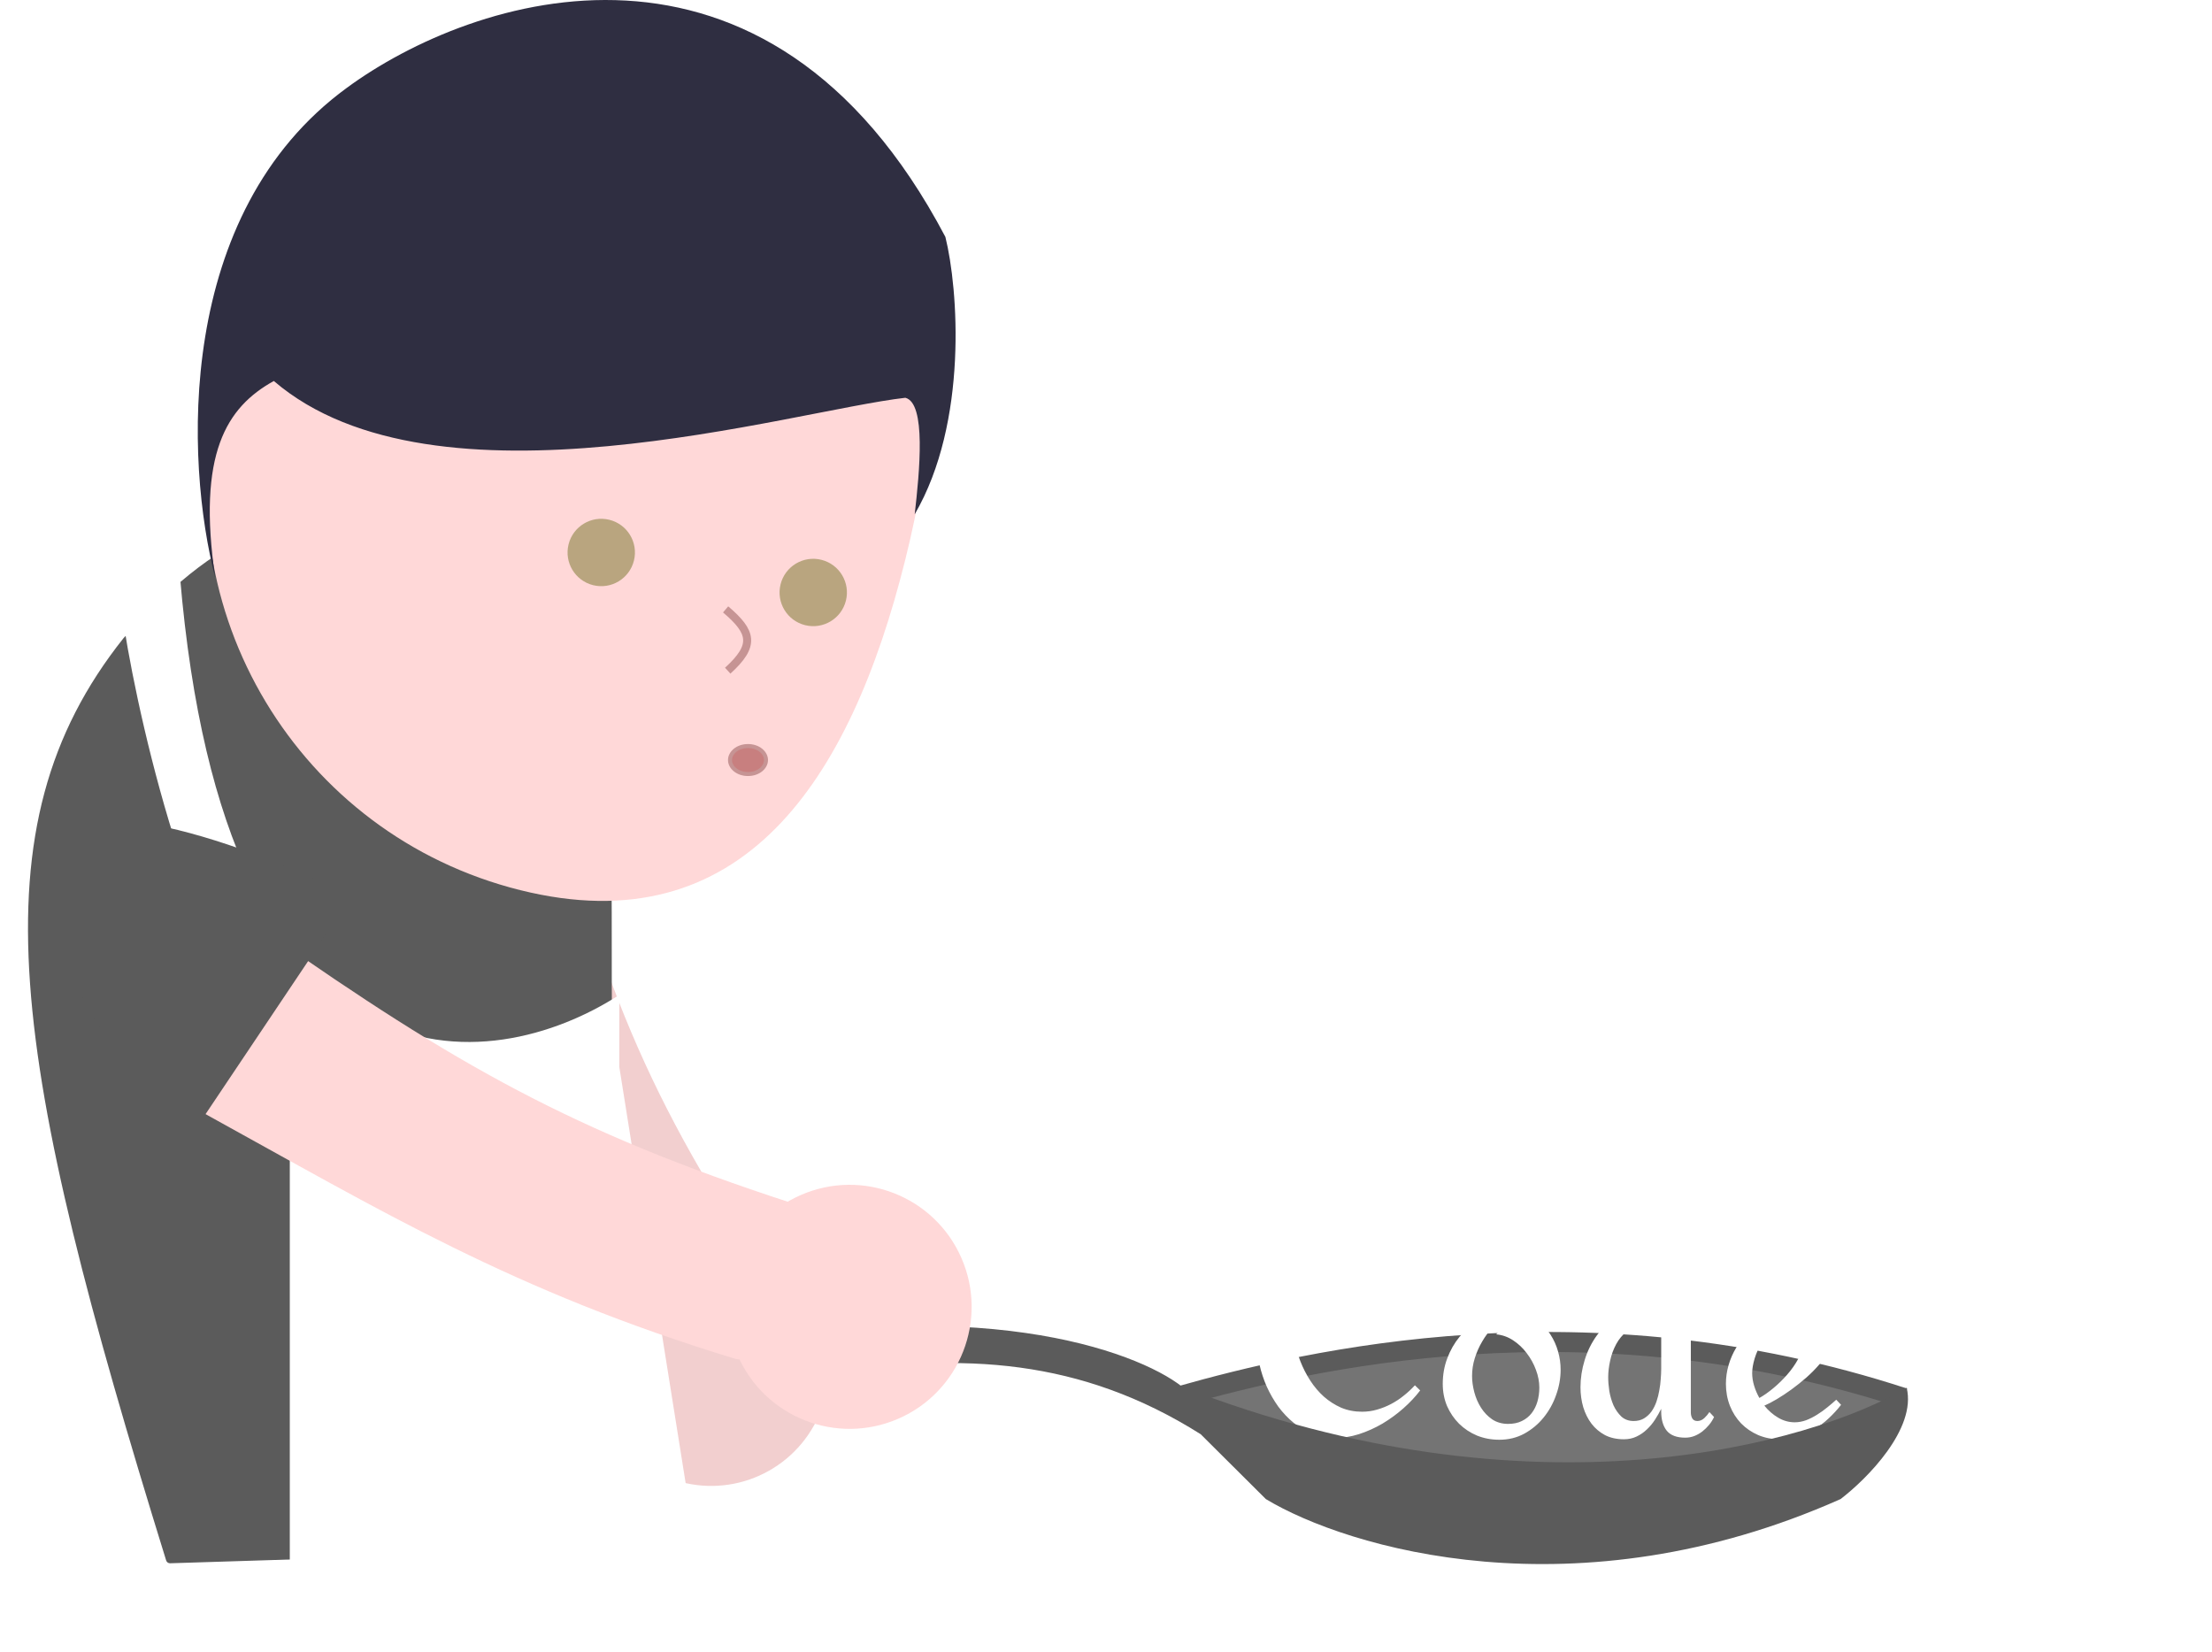 <svg width="553" height="413" viewBox="0 0 553 413" fill="none" xmlns="http://www.w3.org/2000/svg">
<g id="Group 2">
<g id="Group 1">
<path id="Vector 3" d="M299 349.147C329.833 339.981 408.2 327.147 475 349.147C447.5 362.647 373.8 381.547 299 349.147Z" fill="#747474"/>
<path id="Vector 4" d="M295 349C327.057 339.945 396.5 323.5 476 349.5" stroke="#5B5B5B" stroke-width="5"/>
</g>
<path id="Code" d="M357.886 311.354C357.886 313.382 357.485 315.397 356.685 317.399C355.884 319.401 354.803 321.257 353.441 322.965C352.107 324.673 350.559 326.168 348.797 327.449C347.035 328.73 345.207 329.651 343.312 330.212L342.471 328.811C343.592 328.25 344.619 327.529 345.554 326.648C346.488 325.768 347.289 324.78 347.956 323.686C348.623 322.564 349.131 321.39 349.478 320.162C349.851 318.908 350.038 317.64 350.038 316.358C350.038 314.89 349.825 313.502 349.397 312.194C348.97 310.886 348.343 309.752 347.516 308.791C346.688 307.803 345.66 307.029 344.433 306.469C343.231 305.908 341.843 305.628 340.269 305.628C338.347 305.628 336.585 306.002 334.983 306.749C333.382 307.496 331.94 308.511 330.659 309.792C329.378 311.047 328.257 312.501 327.296 314.156C326.362 315.785 325.574 317.506 324.934 319.321C324.32 321.11 323.853 322.925 323.532 324.767C323.212 326.608 323.052 328.343 323.052 329.972C323.052 331.627 323.225 333.335 323.572 335.097C323.919 336.858 324.426 338.593 325.094 340.302C325.761 342.01 326.589 343.625 327.576 345.146C328.564 346.668 329.698 348.003 330.979 349.15C332.287 350.298 333.729 351.219 335.304 351.913C336.905 352.58 338.64 352.914 340.509 352.914C341.79 352.914 343.031 352.741 344.232 352.394C345.46 352.047 346.635 351.579 347.756 350.992C348.877 350.405 349.931 349.711 350.919 348.91C351.933 348.109 352.868 347.242 353.722 346.308L355.043 347.589C353.868 349.137 352.467 350.632 350.839 352.073C349.237 353.488 347.502 354.756 345.634 355.877C343.765 356.971 341.803 357.852 339.748 358.52C337.719 359.16 335.704 359.48 333.702 359.48C331.754 359.48 329.912 359.147 328.177 358.479C326.468 357.785 324.894 356.865 323.452 355.717C322.011 354.542 320.716 353.181 319.568 351.633C318.447 350.058 317.486 348.39 316.686 346.628C315.911 344.866 315.311 343.051 314.884 341.183C314.483 339.314 314.283 337.486 314.283 335.697C314.283 333.108 314.71 330.452 315.564 327.729C316.445 324.98 317.646 322.324 319.168 319.762C320.689 317.173 322.478 314.73 324.533 312.435C326.615 310.139 328.844 308.137 331.22 306.429C333.622 304.72 336.118 303.372 338.707 302.385C341.323 301.37 343.925 300.863 346.515 300.863C348.116 300.863 349.611 301.104 350.999 301.584C352.387 302.038 353.588 302.705 354.603 303.586C355.617 304.467 356.418 305.561 357.005 306.869C357.592 308.177 357.886 309.672 357.886 311.354ZM374.822 359.921C372.847 359.921 370.992 359.574 369.257 358.88C367.549 358.159 366.054 357.172 364.772 355.917C363.518 354.662 362.517 353.194 361.77 351.513C361.049 349.804 360.688 347.949 360.688 345.947C360.688 343.678 361.062 341.556 361.81 339.581C362.557 337.579 363.585 335.777 364.893 334.176C366.227 332.574 367.789 331.186 369.577 330.012C371.392 328.837 373.354 327.916 375.463 327.249L376.624 328.65C375.423 329.531 374.302 330.546 373.261 331.693C372.22 332.814 371.312 334.042 370.538 335.377C369.764 336.685 369.15 338.073 368.696 339.541C368.243 340.982 368.016 342.464 368.016 343.985C368.016 345.267 368.202 346.615 368.576 348.029C368.95 349.444 369.51 350.739 370.258 351.913C371.005 353.088 371.939 354.062 373.061 354.836C374.208 355.583 375.53 355.957 377.024 355.957C378.359 355.957 379.507 355.717 380.468 355.236C381.455 354.756 382.27 354.102 382.91 353.274C383.551 352.447 384.031 351.486 384.352 350.392C384.672 349.271 384.832 348.096 384.832 346.868C384.832 345.427 384.552 343.959 383.991 342.464C383.431 340.942 382.657 339.541 381.669 338.26C380.708 336.979 379.574 335.911 378.266 335.057C376.958 334.202 375.556 333.709 374.062 333.575C374.996 332.507 376.023 331.52 377.145 330.612C378.266 329.705 379.4 328.837 380.548 328.01C382.096 328.517 383.457 329.264 384.632 330.252C385.833 331.24 386.834 332.374 387.635 333.655C388.462 334.937 389.09 336.338 389.517 337.859C389.944 339.354 390.157 340.876 390.157 342.424C390.157 344.533 389.784 346.628 389.036 348.71C388.315 350.792 387.274 352.674 385.913 354.355C384.578 356.01 382.964 357.358 381.068 358.399C379.2 359.414 377.118 359.921 374.822 359.921ZM428.515 354.235C428.194 354.929 427.781 355.583 427.273 356.197C426.766 356.811 426.206 357.358 425.592 357.839C424.978 358.319 424.297 358.706 423.55 359C422.829 359.267 422.082 359.4 421.308 359.4C419.199 359.4 417.664 358.826 416.703 357.679C415.769 356.504 415.302 354.916 415.302 352.914V352.193C414.848 353.101 414.327 354.008 413.74 354.916C413.153 355.824 412.472 356.638 411.698 357.358C410.951 358.079 410.097 358.666 409.136 359.12C408.201 359.574 407.147 359.801 405.973 359.801C404.184 359.801 402.609 359.454 401.248 358.76C399.913 358.039 398.792 357.091 397.885 355.917C396.977 354.716 396.283 353.328 395.803 351.753C395.349 350.178 395.122 348.523 395.122 346.788C395.122 344.546 395.469 342.29 396.163 340.021C396.857 337.753 397.871 335.697 399.206 333.855C400.541 332.014 402.182 330.519 404.131 329.371C406.079 328.197 408.308 327.609 410.817 327.609C412.366 327.609 413.86 327.983 415.302 328.73V304.146L422.709 301.584V353.114C422.709 353.648 422.829 354.142 423.069 354.596C423.336 355.023 423.763 355.236 424.351 355.236C424.965 355.236 425.538 354.996 426.072 354.516C426.606 354.008 427.033 353.501 427.354 352.994L428.515 354.235ZM415.302 342.184V333.655C414.688 333.041 413.994 332.534 413.22 332.134C412.472 331.733 411.645 331.533 410.737 331.533C409.162 331.533 407.828 331.96 406.733 332.814C405.639 333.669 404.745 334.736 404.051 336.018C403.357 337.299 402.85 338.687 402.529 340.182C402.209 341.65 402.049 343.024 402.049 344.306C402.049 345.32 402.142 346.468 402.329 347.749C402.543 349.004 402.89 350.191 403.37 351.312C403.877 352.407 404.531 353.341 405.332 354.115C406.16 354.863 407.187 355.236 408.415 355.236C409.403 355.236 410.257 355.023 410.978 354.596C411.725 354.142 412.352 353.568 412.859 352.874C413.367 352.153 413.78 351.339 414.101 350.432C414.421 349.497 414.661 348.55 414.821 347.589C415.008 346.628 415.128 345.68 415.182 344.746C415.262 343.785 415.302 342.931 415.302 342.184ZM460.266 351.192C459.331 352.394 458.304 353.515 457.183 354.556C456.088 355.597 454.887 356.504 453.579 357.278C452.298 358.052 450.937 358.666 449.495 359.12C448.054 359.574 446.559 359.801 445.011 359.801C443.035 359.801 441.22 359.454 439.565 358.76C437.91 358.039 436.482 357.065 435.281 355.837C434.08 354.582 433.146 353.114 432.479 351.433C431.811 349.724 431.478 347.896 431.478 345.947C431.478 344.346 431.704 342.771 432.158 341.223C432.612 339.674 433.253 338.22 434.08 336.858C434.908 335.497 435.882 334.243 437.003 333.095C438.151 331.92 439.405 330.919 440.767 330.092C442.128 329.264 443.569 328.624 445.091 328.17C446.612 327.689 448.174 327.449 449.775 327.449C450.896 327.449 451.951 327.583 452.938 327.85C453.953 328.117 454.847 328.544 455.621 329.131C456.395 329.691 457.009 330.425 457.463 331.333C457.917 332.214 458.144 333.268 458.144 334.496C458.144 335.51 457.837 336.578 457.223 337.699C456.635 338.82 455.848 339.941 454.86 341.062C453.899 342.184 452.805 343.291 451.577 344.386C450.349 345.453 449.095 346.454 447.813 347.389C446.559 348.296 445.344 349.097 444.17 349.791C442.995 350.485 441.968 351.019 441.087 351.393C442.075 352.62 443.222 353.621 444.53 354.396C445.838 355.17 447.226 355.557 448.694 355.557C449.629 355.557 450.576 355.383 451.537 355.036C452.498 354.662 453.419 354.195 454.3 353.635C455.207 353.074 456.062 352.46 456.862 351.793C457.69 351.126 458.424 350.498 459.064 349.911L460.266 351.192ZM450.616 335.978C450.616 335.364 450.509 334.776 450.296 334.216C450.109 333.655 449.829 333.175 449.455 332.774C449.081 332.347 448.628 332.014 448.094 331.773C447.587 331.507 446.999 331.373 446.332 331.373C445.131 331.373 444.023 331.8 443.009 332.654C441.994 333.482 441.114 334.509 440.366 335.737C439.646 336.965 439.072 338.273 438.645 339.661C438.244 341.022 438.044 342.224 438.044 343.265C438.044 344.279 438.204 345.32 438.524 346.388C438.845 347.455 439.285 348.483 439.846 349.471C440.913 348.883 442.075 348.069 443.329 347.028C444.584 345.987 445.745 344.853 446.812 343.625C447.907 342.37 448.814 341.076 449.535 339.741C450.256 338.407 450.616 337.152 450.616 335.978Z" fill="white"/>
<path id="Vector 2" d="M295.56 346.684C383.075 380.754 452.763 361.041 476.667 346.926C479.195 357.186 466.7 369.752 460.137 374.753C394.014 404.178 336.806 387.013 316.467 374.753L300.179 358.541C270.278 339.667 240.62 337.973 206.83 343.538C179.798 347.991 173.688 341.683 174.012 337.973C243.246 322.874 283.892 337.489 295.56 346.684Z" fill="#5B5B5B"/>
<path id="left-arm" d="M202.732 357.636C205.017 354.026 206.482 349.958 207.025 345.721C207.568 341.484 207.175 337.179 205.874 333.11C204.574 329.041 202.396 325.306 199.496 322.169C196.945 319.409 193.889 317.172 190.498 315.574C189.591 315.146 188.783 314.495 188.231 313.658C157.858 267.58 147.274 235.687 133.899 179.51C133.118 176.232 129.388 174.625 126.483 176.333L81.797 202.609C79.444 203.994 78.636 207.01 79.982 209.385L148.833 330.863C149.532 332.095 149.652 333.559 149.307 334.933C147.748 341.148 148.259 347.727 150.799 353.654C153.631 360.266 158.791 365.608 165.299 368.669C171.807 371.731 179.213 372.299 186.112 370.265C193.011 368.231 198.924 363.738 202.732 357.636Z" fill="#F2CFCF"/>
<path id="torso" d="M169 386.808L42.525 390.799C42.075 390.813 41.668 390.513 41.535 390.084C2.885 265.332 -6.985 207.156 30.858 159.556C57.837 129.795 74.614 126.231 106.103 132.331C185.712 152.296 129.991 238.238 169 386.808Z" fill="#5B5B5B"/>
<path id="Vector 1" d="M31 156.525L44.989 144C56.18 277.47 122.879 269.421 154.83 248.712V266.748L174 386.992L72.449 391V266.748C49.652 244.303 35.318 183.914 31 156.525Z" fill="white"/>
<g id="head">
<path id="face" d="M130.06 222.525C74.639 208.718 40.905 152.599 54.711 97.178C68.517 41.758 124.637 8.022 180.057 21.829C235.478 35.635 240.122 84.508 226.316 139.929C212.51 195.349 185.481 236.331 130.06 222.525Z" fill="#FFD8D8"/>
<path id="hair" d="M68.456 95.24C108.84 129.893 198.087 102.649 226.331 99.438C231.588 100.748 229.897 117.892 228.675 128.567C242.088 105.559 239.55 72.067 236.347 59.231C191.635 -25.685 117.961 -1.002 86.713 21.954C43.652 53.385 46.33 115.476 53.8 144.418C49.266 113.426 56.609 101.804 68.456 95.24Z" fill="#2F2E41"/>
<path id="right-eye" d="M148.277 146.286C152.79 147.411 157.36 144.664 158.485 140.151C159.609 135.637 156.862 131.067 152.349 129.943C147.836 128.819 143.266 131.566 142.141 136.079C141.017 140.592 143.764 145.162 148.277 146.286Z" fill="#B9A57F"/>
<path id="left-eye" d="M201.276 156.284C205.788 157.408 210.357 154.662 211.481 150.149C212.605 145.637 209.859 141.068 205.346 139.944C200.834 138.819 196.265 141.566 195.141 146.078C194.017 150.591 196.763 155.16 201.276 156.284Z" fill="#B9A57F"/>
<path id="nose" d="M181.405 152.341C188.081 158.016 188.878 161.338 181.928 167.659" stroke="#C69494" stroke-width="2"/>
</g>
<g id="right-arm">
<path id="Vector" d="M224.603 354.65C240.043 347.914 247.098 329.937 240.362 314.498C233.626 299.059 215.649 292.003 200.21 298.739C184.771 305.475 177.716 323.452 184.452 338.891C191.187 354.33 209.164 361.386 224.603 354.65Z" fill="#FFD8D8"/>
<path id="Vector_2" d="M66.601 233.025C113.618 266.04 143.5 283.006 197.45 300.588C200.163 301.472 201.615 304.434 200.625 307.109L189.713 336.582C188.8 339.047 186.123 340.384 183.609 339.62C128.489 322.865 95.383 302.748 50.582 278.072C48.526 276.94 47.524 274.529 48.184 272.277L58.894 235.705C59.858 232.41 63.791 231.052 66.601 233.025Z" fill="#FFD8D8"/>
<g id="Group" filter="url(#filter0_d)">
<path id="Vector_3" d="M45.445 284.893L86.944 222.987C62.614 210.908 13.18 192.222 10.083 214.099C6.986 235.975 32.367 270.41 45.445 284.893Z" fill="#5B5B5B"/>
</g>
</g>
<path id="Ellipse 1" d="M191.5 190C191.5 191.835 189.595 193.5 187 193.5C184.405 193.5 182.5 191.835 182.5 190C182.5 188.165 184.405 186.5 187 186.5C189.595 186.5 191.5 188.165 191.5 190Z" fill="#C87F7F" stroke="#C69494"/>
<path id="Cooking&#226;&#128;&#168;With" d="M357.886 119.354C357.886 121.382 357.485 123.397 356.685 125.399C355.884 127.401 354.803 129.257 353.441 130.965C352.107 132.673 350.559 134.168 348.797 135.449C347.035 136.73 345.207 137.651 343.312 138.212L342.471 136.811C343.592 136.25 344.619 135.529 345.554 134.648C346.488 133.768 347.289 132.78 347.956 131.686C348.623 130.564 349.131 129.39 349.478 128.162C349.851 126.908 350.038 125.64 350.038 124.358C350.038 122.89 349.825 121.502 349.397 120.194C348.97 118.886 348.343 117.752 347.516 116.791C346.688 115.803 345.66 115.029 344.433 114.469C343.231 113.908 341.843 113.628 340.269 113.628C338.347 113.628 336.585 114.002 334.983 114.749C333.382 115.496 331.94 116.511 330.659 117.792C329.378 119.047 328.257 120.501 327.296 122.156C326.362 123.785 325.574 125.506 324.934 127.321C324.32 129.11 323.853 130.925 323.532 132.767C323.212 134.608 323.052 136.343 323.052 137.972C323.052 139.627 323.225 141.335 323.572 143.097C323.919 144.858 324.426 146.593 325.094 148.302C325.761 150.01 326.589 151.625 327.576 153.146C328.564 154.668 329.698 156.003 330.979 157.15C332.287 158.298 333.729 159.219 335.304 159.913C336.905 160.58 338.64 160.914 340.509 160.914C341.79 160.914 343.031 160.741 344.232 160.394C345.46 160.047 346.635 159.579 347.756 158.992C348.877 158.405 349.931 157.711 350.919 156.91C351.933 156.109 352.868 155.242 353.722 154.308L355.043 155.589C353.868 157.137 352.467 158.632 350.839 160.073C349.237 161.488 347.502 162.756 345.634 163.877C343.765 164.971 341.803 165.852 339.748 166.52C337.719 167.16 335.704 167.48 333.702 167.48C331.754 167.48 329.912 167.147 328.177 166.479C326.468 165.785 324.894 164.865 323.452 163.717C322.011 162.542 320.716 161.181 319.568 159.633C318.447 158.058 317.486 156.39 316.686 154.628C315.911 152.866 315.311 151.051 314.884 149.183C314.483 147.314 314.283 145.486 314.283 143.697C314.283 141.108 314.71 138.452 315.564 135.729C316.445 132.98 317.646 130.324 319.168 127.762C320.689 125.173 322.478 122.73 324.533 120.435C326.615 118.139 328.844 116.137 331.22 114.429C333.622 112.72 336.118 111.372 338.707 110.385C341.323 109.37 343.925 108.863 346.515 108.863C348.116 108.863 349.611 109.104 350.999 109.584C352.387 110.038 353.588 110.705 354.603 111.586C355.617 112.467 356.418 113.561 357.005 114.869C357.592 116.177 357.886 117.672 357.886 119.354ZM374.822 167.921C372.847 167.921 370.992 167.574 369.257 166.88C367.549 166.159 366.054 165.172 364.772 163.917C363.518 162.662 362.517 161.194 361.77 159.513C361.049 157.804 360.688 155.949 360.688 153.947C360.688 151.678 361.062 149.556 361.81 147.581C362.557 145.579 363.585 143.777 364.893 142.176C366.227 140.574 367.789 139.186 369.577 138.012C371.392 136.837 373.354 135.916 375.463 135.249L376.624 136.65C375.423 137.531 374.302 138.546 373.261 139.693C372.22 140.814 371.312 142.042 370.538 143.377C369.764 144.685 369.15 146.073 368.696 147.541C368.243 148.982 368.016 150.464 368.016 151.985C368.016 153.267 368.202 154.615 368.576 156.029C368.95 157.444 369.51 158.739 370.258 159.913C371.005 161.088 371.939 162.062 373.061 162.836C374.208 163.583 375.53 163.957 377.024 163.957C378.359 163.957 379.507 163.717 380.468 163.236C381.455 162.756 382.27 162.102 382.91 161.274C383.551 160.447 384.031 159.486 384.352 158.392C384.672 157.271 384.832 156.096 384.832 154.868C384.832 153.427 384.552 151.959 383.991 150.464C383.431 148.942 382.657 147.541 381.669 146.26C380.708 144.979 379.574 143.911 378.266 143.057C376.958 142.202 375.556 141.709 374.062 141.575C374.996 140.507 376.023 139.52 377.145 138.612C378.266 137.705 379.4 136.837 380.548 136.01C382.096 136.517 383.457 137.264 384.632 138.252C385.833 139.24 386.834 140.374 387.635 141.655C388.462 142.937 389.09 144.338 389.517 145.859C389.944 147.354 390.157 148.876 390.157 150.424C390.157 152.533 389.784 154.628 389.036 156.71C388.315 158.792 387.274 160.674 385.913 162.355C384.578 164.01 382.964 165.358 381.068 166.399C379.2 167.414 377.118 167.921 374.822 167.921ZM409.096 167.921C407.12 167.921 405.265 167.574 403.53 166.88C401.822 166.159 400.327 165.172 399.046 163.917C397.791 162.662 396.79 161.194 396.043 159.513C395.322 157.804 394.962 155.949 394.962 153.947C394.962 151.678 395.336 149.556 396.083 147.581C396.83 145.579 397.858 143.777 399.166 142.176C400.501 140.574 402.062 139.186 403.851 138.012C405.666 136.837 407.628 135.916 409.736 135.249L410.897 136.65C409.696 137.531 408.575 138.546 407.534 139.693C406.493 140.814 405.586 142.042 404.812 143.377C404.037 144.685 403.424 146.073 402.97 147.541C402.516 148.982 402.289 150.464 402.289 151.985C402.289 153.267 402.476 154.615 402.85 156.029C403.223 157.444 403.784 158.739 404.531 159.913C405.279 161.088 406.213 162.062 407.334 162.836C408.482 163.583 409.803 163.957 411.298 163.957C412.632 163.957 413.78 163.717 414.741 163.236C415.729 162.756 416.543 162.102 417.184 161.274C417.824 160.447 418.305 159.486 418.625 158.392C418.945 157.271 419.105 156.096 419.105 154.868C419.105 153.427 418.825 151.959 418.265 150.464C417.704 148.942 416.93 147.541 415.942 146.26C414.981 144.979 413.847 143.911 412.539 143.057C411.231 142.202 409.83 141.709 408.335 141.575C409.269 140.507 410.297 139.52 411.418 138.612C412.539 137.705 413.674 136.837 414.821 136.01C416.369 136.517 417.731 137.264 418.905 138.252C420.106 139.24 421.107 140.374 421.908 141.655C422.736 142.937 423.363 144.338 423.79 145.859C424.217 147.354 424.431 148.876 424.431 150.424C424.431 152.533 424.057 154.628 423.31 156.71C422.589 158.792 421.548 160.674 420.187 162.355C418.852 164.01 417.237 165.358 415.342 166.399C413.473 167.414 411.391 167.921 409.096 167.921ZM460.746 162.556C460.346 163.25 459.852 163.917 459.265 164.558C458.677 165.172 458.023 165.705 457.303 166.159C456.609 166.613 455.861 166.973 455.061 167.24C454.26 167.507 453.446 167.641 452.618 167.641C451.577 167.641 450.496 167.254 449.375 166.479C448.254 165.705 447.16 164.785 446.092 163.717C445.024 162.622 444.01 161.515 443.049 160.394C442.088 159.246 441.234 158.298 440.486 157.551L439.846 157.911C439.712 158.392 439.592 158.992 439.485 159.713C439.379 160.434 439.285 161.181 439.205 161.955C439.125 162.729 439.058 163.49 439.005 164.237C438.978 164.958 438.951 165.572 438.925 166.079L431.558 168.642V112.146L438.925 109.584V154.027C439.218 153.04 439.579 151.905 440.006 150.624C440.433 149.316 440.927 147.981 441.487 146.62C442.075 145.232 442.742 143.871 443.489 142.536C444.237 141.201 445.064 140.014 445.972 138.973C446.879 137.905 447.88 137.051 448.975 136.41C450.069 135.77 451.257 135.449 452.538 135.449C453.312 135.449 454.006 135.596 454.62 135.89C455.261 136.157 455.795 136.53 456.222 137.011C456.675 137.491 457.022 138.052 457.263 138.692C457.503 139.333 457.623 140.027 457.623 140.774C457.623 142.296 457.249 143.751 456.502 145.139C455.755 146.527 454.807 147.821 453.659 149.022C452.538 150.224 451.31 151.305 449.976 152.266C448.668 153.227 447.44 154.041 446.292 154.708C446.666 155.028 447.093 155.469 447.573 156.029C448.054 156.563 448.548 157.137 449.055 157.751C449.589 158.365 450.136 158.992 450.696 159.633C451.284 160.273 451.857 160.847 452.418 161.354C452.979 161.862 453.539 162.275 454.1 162.596C454.687 162.916 455.234 163.076 455.741 163.076C456.515 163.076 457.223 162.903 457.863 162.556C458.504 162.209 459.051 161.755 459.505 161.194L460.746 162.556ZM450.016 143.697C450.016 143.243 449.815 142.816 449.415 142.416C449.015 142.016 448.601 141.815 448.174 141.815C447.64 141.815 447.093 142.082 446.532 142.616C445.998 143.15 445.478 143.831 444.971 144.658C444.464 145.486 443.97 146.407 443.489 147.421C443.035 148.435 442.622 149.423 442.248 150.384C441.874 151.345 441.541 152.239 441.247 153.066C440.98 153.867 440.78 154.468 440.646 154.868C441.02 154.601 441.501 154.201 442.088 153.667C442.702 153.133 443.356 152.533 444.05 151.865C444.744 151.171 445.438 150.451 446.132 149.703C446.853 148.929 447.493 148.182 448.054 147.461C448.641 146.714 449.108 146.02 449.455 145.379C449.829 144.712 450.016 144.151 450.016 143.697ZM474.079 114.749L471.957 129.363L468.033 130.604L465.631 117.632L474.079 114.749ZM479.604 162.315C478.991 163.623 478.27 164.624 477.442 165.318C476.642 166.012 475.868 166.52 475.12 166.84C474.239 167.214 473.345 167.427 472.438 167.48C471.263 167.48 470.289 167.294 469.515 166.92C468.741 166.546 468.127 166.052 467.673 165.438C467.219 164.825 466.899 164.131 466.712 163.356C466.552 162.582 466.472 161.795 466.472 160.994V138.532L473.839 136.01V161.194C473.839 161.835 473.986 162.342 474.279 162.716C474.573 163.09 474.947 163.29 475.4 163.316C475.881 163.316 476.388 163.143 476.922 162.796C477.482 162.449 478.016 161.888 478.523 161.114L479.604 162.315ZM517.682 162.315C517.361 163.009 516.948 163.663 516.44 164.277C515.933 164.891 515.359 165.438 514.719 165.919C514.105 166.399 513.438 166.773 512.717 167.04C511.996 167.334 511.249 167.48 510.475 167.48C508.366 167.48 506.831 166.907 505.87 165.759C504.936 164.584 504.469 162.996 504.469 160.994V144.698C504.469 144.511 504.455 144.298 504.429 144.058C504.429 143.791 504.389 143.55 504.309 143.337C504.229 143.097 504.122 142.896 503.988 142.736C503.855 142.576 503.668 142.496 503.428 142.496C502.68 142.496 501.92 142.95 501.146 143.857C500.398 144.765 499.664 145.939 498.943 147.381C498.249 148.822 497.595 150.437 496.981 152.226C496.394 154.014 495.874 155.789 495.42 157.551C494.966 159.286 494.606 160.914 494.339 162.436C494.099 163.957 493.979 165.172 493.979 166.079L486.691 168.642V141.735C486.691 141.201 486.558 140.721 486.291 140.294C486.024 139.84 485.61 139.613 485.05 139.613C484.382 139.613 483.769 139.867 483.208 140.374C482.674 140.854 482.247 141.335 481.927 141.815L480.846 140.614C481.166 139.947 481.566 139.306 482.047 138.692C482.554 138.052 483.115 137.491 483.729 137.011C484.369 136.53 485.05 136.157 485.771 135.89C486.518 135.596 487.292 135.449 488.093 135.449C490.175 135.449 491.67 136.036 492.577 137.211C493.511 138.359 493.979 139.92 493.979 141.896V154.948C494.219 153.854 494.539 152.613 494.939 151.225C495.367 149.81 495.874 148.382 496.461 146.94C497.048 145.499 497.702 144.098 498.423 142.736C499.17 141.348 499.984 140.12 500.865 139.053C501.746 137.958 502.707 137.091 503.748 136.45C504.789 135.783 505.91 135.449 507.111 135.449C508.366 135.449 509.313 135.729 509.954 136.29C510.595 136.824 511.049 137.518 511.315 138.372C511.609 139.2 511.769 140.12 511.796 141.135C511.823 142.149 511.836 143.123 511.836 144.058V161.194C511.836 161.728 511.969 162.222 512.236 162.676C512.503 163.103 512.917 163.316 513.478 163.316C514.091 163.316 514.665 163.076 515.199 162.596C515.76 162.089 516.2 161.595 516.521 161.114L517.682 162.315ZM547.911 164.037C547.911 165.612 547.698 167.214 547.271 168.842C546.843 170.497 546.229 172.112 545.429 173.687C544.655 175.261 543.72 176.743 542.626 178.131C541.532 179.546 540.304 180.773 538.942 181.814C537.608 182.855 536.153 183.683 534.578 184.297C533.03 184.911 531.415 185.218 529.733 185.218C528.666 185.218 527.638 185.044 526.65 184.697C525.689 184.35 524.822 183.803 524.048 183.056L529.333 178.051C529.894 178.798 530.548 179.399 531.295 179.853C532.042 180.306 532.883 180.533 533.817 180.533C535.179 180.533 536.286 180.266 537.141 179.732C537.995 179.225 538.675 178.531 539.183 177.65C539.69 176.796 540.05 175.809 540.264 174.688C540.477 173.593 540.611 172.459 540.664 171.284C540.717 170.11 540.717 168.962 540.664 167.841C540.637 166.72 540.624 165.705 540.624 164.798V160.193C540.144 161.101 539.596 162.008 538.982 162.916C538.395 163.824 537.715 164.638 536.94 165.358C536.193 166.079 535.352 166.666 534.418 167.12C533.484 167.574 532.443 167.801 531.295 167.801C529.56 167.801 528.025 167.467 526.69 166.8C525.356 166.132 524.235 165.238 523.327 164.117C522.42 162.969 521.739 161.635 521.285 160.113C520.831 158.592 520.604 156.977 520.604 155.269C520.604 153.72 520.791 152.159 521.165 150.584C521.539 148.982 522.059 147.448 522.727 145.979C523.421 144.511 524.261 143.137 525.249 141.855C526.263 140.574 527.384 139.466 528.612 138.532C529.867 137.571 531.242 136.824 532.736 136.29C534.231 135.729 535.819 135.449 537.501 135.449C538.515 135.449 539.53 135.569 540.544 135.81C541.558 136.05 542.519 136.424 543.427 136.931C544.361 137.411 545.202 138.012 545.949 138.732C546.723 139.453 547.351 140.294 547.831 141.255L541.865 143.777C541.545 143.27 541.171 142.763 540.744 142.256C540.344 141.722 539.89 141.242 539.383 140.814C538.902 140.387 538.368 140.04 537.781 139.773C537.221 139.507 536.633 139.373 536.02 139.373C535.112 139.373 534.258 139.587 533.457 140.014C532.683 140.441 531.962 141.001 531.295 141.695C530.654 142.389 530.08 143.19 529.573 144.098C529.066 144.979 528.639 145.899 528.292 146.86C527.945 147.821 527.678 148.769 527.491 149.703C527.331 150.637 527.251 151.478 527.251 152.226C527.251 153.24 527.344 154.388 527.531 155.669C527.745 156.924 528.105 158.111 528.612 159.232C529.119 160.354 529.787 161.301 530.614 162.075C531.442 162.849 532.483 163.236 533.737 163.236C534.725 163.236 535.579 163.023 536.3 162.596C537.021 162.142 537.634 161.568 538.142 160.874C538.649 160.153 539.062 159.339 539.383 158.432C539.73 157.497 539.983 156.55 540.144 155.589C540.33 154.628 540.451 153.68 540.504 152.746C540.584 151.785 540.624 150.931 540.624 150.184V147.421L547.911 144.858V164.037ZM332.061 264.401L311.721 209.228L319.849 205.584L334.943 248.986L340.669 233.411L333.142 212.991L341.27 209.468L355.363 251.028C356.858 247.718 358.326 244.435 359.768 241.179C361.236 237.896 362.69 234.586 364.132 231.249C364.826 229.621 365.44 227.979 365.974 226.324C366.507 224.643 366.774 222.868 366.774 220.999C366.774 219.558 366.588 218.196 366.214 216.915C365.867 215.634 365.373 214.419 364.732 213.271C364.092 212.097 363.318 211.003 362.41 209.988C361.529 208.947 360.568 207.973 359.527 207.065L365.613 199.538C366.601 200.259 367.495 201.153 368.296 202.221C369.123 203.288 369.831 204.436 370.418 205.664C371.005 206.892 371.459 208.16 371.779 209.468C372.1 210.776 372.26 212.03 372.26 213.231C372.26 215.58 371.913 217.863 371.219 220.078C370.525 222.267 369.724 224.442 368.816 226.604C366.067 232.957 363.304 239.257 360.528 245.503C357.752 251.749 354.963 258.049 352.16 264.401L341.91 236.694L332.061 264.401ZM385.993 210.749L383.871 225.363L379.947 226.604L377.545 213.632L385.993 210.749ZM391.519 258.315C390.905 259.623 390.184 260.624 389.356 261.318C388.556 262.012 387.782 262.52 387.034 262.84C386.153 263.214 385.259 263.427 384.352 263.48C383.177 263.48 382.203 263.294 381.429 262.92C380.655 262.546 380.041 262.052 379.587 261.438C379.133 260.825 378.813 260.131 378.626 259.356C378.466 258.582 378.386 257.795 378.386 256.994V234.532L385.753 232.01V257.194C385.753 257.835 385.9 258.342 386.193 258.716C386.487 259.09 386.861 259.29 387.314 259.316C387.795 259.316 388.302 259.143 388.836 258.796C389.396 258.449 389.93 257.888 390.438 257.114L391.519 258.315ZM411.058 258.315C410.444 259.623 409.736 260.624 408.936 261.318C408.135 262.012 407.347 262.52 406.573 262.84C405.692 263.214 404.785 263.427 403.851 263.48C402.649 263.48 401.662 263.294 400.888 262.92C400.14 262.546 399.54 262.052 399.086 261.438C398.659 260.825 398.352 260.131 398.165 259.356C398.005 258.582 397.925 257.795 397.925 256.994V236.014H393.681L395.402 232.01H397.925V217.836L405.252 215.273V232.01H412.859L411.218 236.014H405.252V257.194C405.252 257.835 405.399 258.342 405.692 258.716C405.986 259.09 406.36 259.29 406.813 259.316C407.267 259.316 407.774 259.143 408.335 258.796C408.896 258.449 409.443 257.888 409.977 257.114L411.058 258.315ZM448.574 258.315C448.281 259.009 447.88 259.663 447.373 260.277C446.893 260.891 446.332 261.438 445.691 261.919C445.077 262.399 444.397 262.773 443.649 263.04C442.929 263.334 442.168 263.48 441.367 263.48C439.285 263.48 437.764 262.907 436.803 261.759C435.868 260.584 435.401 258.996 435.401 256.994V240.698C435.401 240.485 435.388 240.258 435.361 240.018C435.335 239.751 435.268 239.51 435.161 239.297C435.081 239.057 434.961 238.87 434.801 238.736C434.641 238.576 434.427 238.496 434.16 238.496C433.466 238.496 432.812 238.79 432.198 239.377C431.584 239.938 431.024 240.712 430.517 241.699C430.009 242.66 429.529 243.768 429.075 245.022C428.648 246.277 428.261 247.585 427.914 248.946C427.567 250.308 427.26 251.669 426.993 253.03C426.753 254.392 426.539 255.673 426.353 256.874C426.166 258.075 426.019 259.13 425.912 260.037C425.832 260.945 425.792 261.625 425.792 262.079L418.425 264.642V208.146L425.792 205.584V248.906C425.952 247.945 426.206 246.851 426.553 245.623C426.9 244.368 427.327 243.101 427.834 241.819C428.341 240.538 428.928 239.27 429.596 238.016C430.29 236.761 431.064 235.653 431.918 234.692C432.772 233.731 433.706 232.957 434.721 232.37C435.762 231.756 436.883 231.449 438.084 231.449C439.312 231.449 440.246 231.729 440.887 232.29C441.527 232.824 441.981 233.518 442.248 234.372C442.542 235.2 442.702 236.12 442.729 237.135C442.755 238.149 442.769 239.123 442.769 240.058V257.194C442.769 257.728 442.889 258.222 443.129 258.676C443.396 259.103 443.823 259.316 444.41 259.316C445.077 259.316 445.678 259.076 446.212 258.596C446.746 258.089 447.186 257.595 447.533 257.114L448.574 258.315Z" fill="white"/>
</g>
<defs>
<filter id="filter0_d" x="0" y="179.597" width="107.998" height="114.121" filterUnits="userSpaceOnUse" color-interpolation-filters="sRGB">
<feFlood flood-opacity="0" result="BackgroundImageFix"/>
<feColorMatrix in="SourceAlpha" type="matrix" values="0 0 0 0 0 0 0 0 0 0 0 0 0 0 0 0 0 0 127 0"/>
<feOffset dx="1" dy="1"/>
<feGaussianBlur stdDeviation="2"/>
<feColorMatrix type="matrix" values="0 0 0 0 0 0 0 0 0 0 0 0 0 0 0 0 0 0 0.25 0"/>
<feBlend mode="normal" in2="BackgroundImageFix" result="effect1_dropShadow"/>
<feBlend mode="normal" in="SourceGraphic" in2="effect1_dropShadow" result="shape"/>
</filter>
</defs>
</svg>
